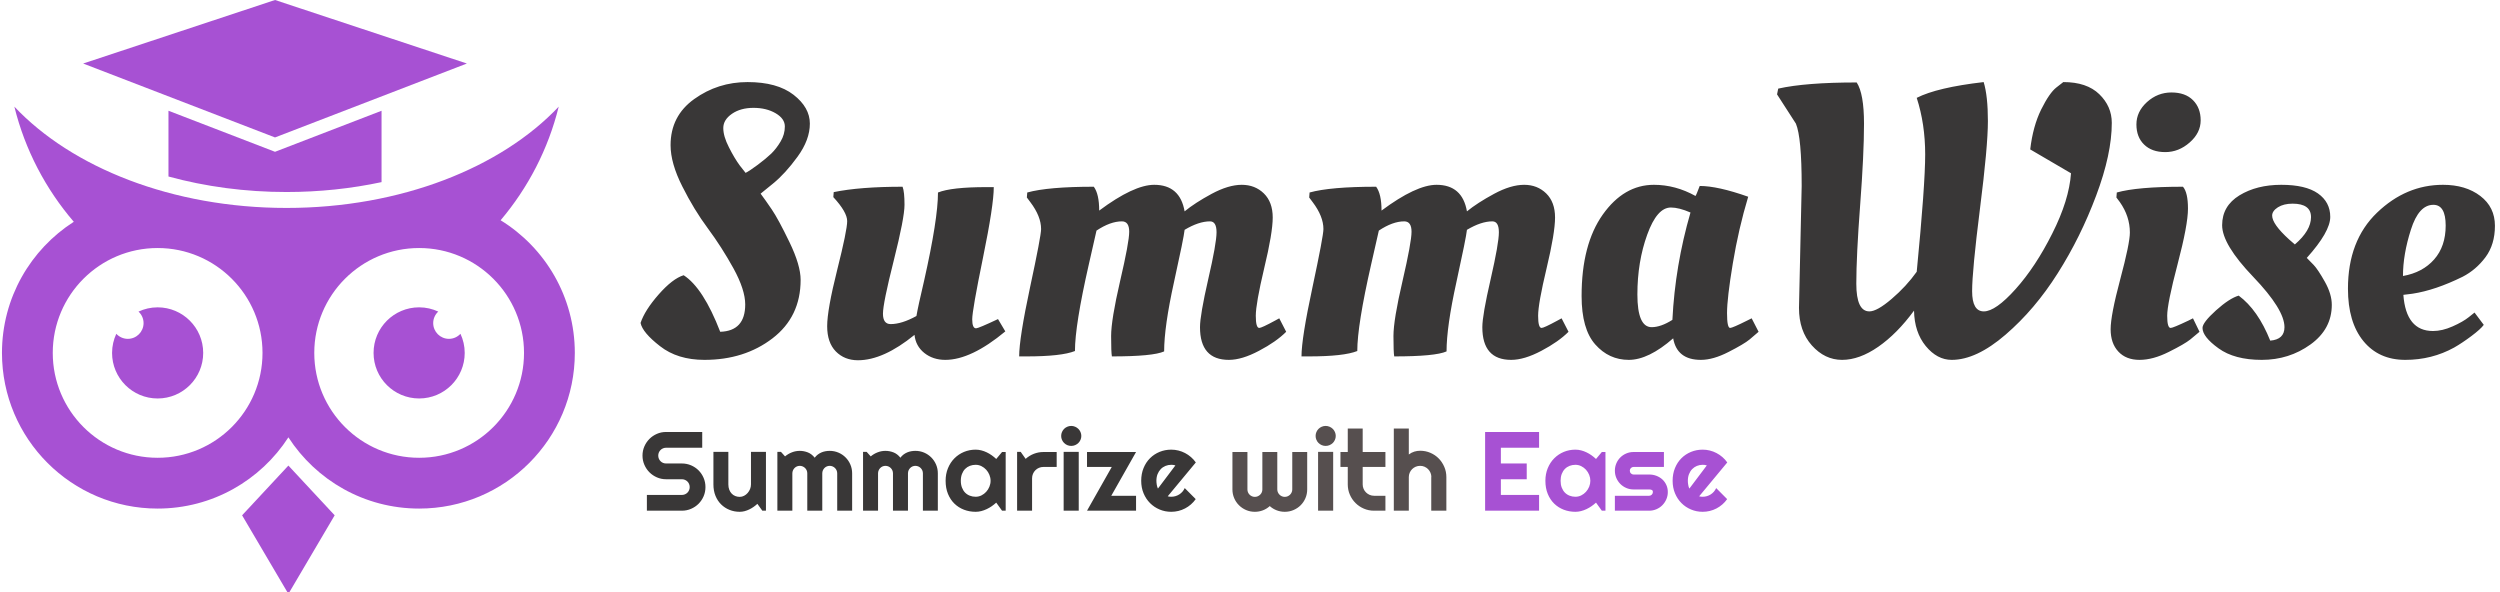 <svg xmlns="http://www.w3.org/2000/svg" version="1.1" xmlns:xlink="http://www.w3.org/1999/xlink" xmlns:svgjs="http://svgjs.dev/svgjs" width="2000" height="474" viewBox="0 0 2000 474"><g transform="matrix(1,0,0,1,-1.212,0.552)"><svg viewBox="0 0 396 94" data-background-color="#ffffff" preserveAspectRatio="xMidYMid meet" height="474" width="2000" xmlns="http://www.w3.org/2000/svg" xmlns:xlink="http://www.w3.org/1999/xlink"><g id="tight-bounds" transform="matrix(1,0,0,1,0.24,-0.11)"><svg viewBox="0 0 395.52 94.219" height="94.219" width="395.52"><g><svg viewBox="0 0 531.7 126.659" height="94.219" width="395.52"><g transform="matrix(1,0,0,1,136.18,17.505)"><svg viewBox="0 0 395.52 91.649" height="91.649" width="395.52"><g id="textblocktransform"><svg viewBox="0 0 395.52 91.649" height="91.649" width="395.52" id="textblock"><g><svg viewBox="0 0 395.52 59.328" height="59.328" width="395.52"><g transform="matrix(1,0,0,1,0,0)"><svg width="395.52" viewBox="0.8 -35.5 240.98 36.15" height="59.328" data-palette-color="#393737"><path d="M21.6-9.8L21.6-9.8Q21.6-5 17.95-2.2 14.3 0.6 9.1 0.6L9.1 0.6Q5.6 0.6 3.33-1.18 1.05-2.95 0.8-4.2L0.8-4.2Q1.35-5.85 3.15-7.9 4.95-9.95 6.4-10.4L6.4-10.4Q8.95-8.75 11.15-3.05L11.15-3.05Q14.4-3.15 14.4-6.6L14.4-6.6Q14.4-8.5 12.88-11.28 11.35-14.05 9.55-16.48 7.75-18.9 6.23-21.93 4.7-24.95 4.7-27.3L4.7-27.3Q4.7-31.1 7.78-33.3 10.85-35.5 14.7-35.5 18.55-35.5 20.68-33.85 22.8-32.2 22.8-30.1 22.8-28 21.2-25.8 19.6-23.6 18-22.3L18-22.3 16.4-21Q17-20.2 17.85-18.95 18.7-17.7 20.15-14.7 21.6-11.7 21.6-9.8ZM17.78-26.2Q18.45-26.85 19-27.78 19.55-28.7 19.55-29.73 19.55-30.75 18.35-31.45 17.15-32.15 15.48-32.15 13.8-32.15 12.68-31.38 11.55-30.6 11.55-29.53 11.55-28.45 12.28-27.03 13-25.6 13.7-24.65L13.7-24.65 14.45-23.7Q14.95-23.95 16.03-24.75 17.1-25.55 17.78-26.2ZM25.05-3.78Q25.05-5.9 26.35-11.08 27.65-16.25 27.65-17.43 27.65-18.6 25.85-20.55L25.85-20.55 25.9-21.2Q29.3-21.9 34.85-21.9L34.85-21.9Q35.1-21.25 35.1-19.55 35.1-17.85 33.7-12.3 32.3-6.75 32.3-5.4 32.3-4.05 33.3-4.05L33.3-4.05Q34.75-4.05 36.65-5.1L36.65-5.1Q36.85-6.3 37.65-9.7L37.65-9.7Q39.45-17.7 39.45-21.15L39.45-21.15Q41.2-21.85 45.75-21.85L45.75-21.85 46.7-21.85Q46.7-19.5 45.3-12.68 43.9-5.85 43.9-4.67 43.9-3.5 44.4-3.5L44.4-3.5Q44.7-3.5 47.25-4.7L47.25-4.7 48.2-3.1Q43.75 0.6 40.4 0.6L40.4 0.6Q38.8 0.6 37.67-0.3 36.55-1.2 36.4-2.65L36.4-2.65Q32.35 0.65 29.05 0.65L29.05 0.65Q27.3 0.65 26.17-0.5 25.05-1.65 25.05-3.78ZM50.95 0.15L50.95 0.15 50 0.15Q50-2.2 51.42-8.85 52.85-15.5 52.85-16.4L52.85-16.4Q52.85-18.05 51.45-19.9L51.45-19.9 51-20.5 51.05-21.15Q53.75-21.9 59.7-21.9L59.7-21.9Q60.4-20.95 60.4-18.8L60.4-18.8Q64.9-22.15 67.55-22.15L67.55-22.15Q70.9-22.15 71.5-18.7L71.5-18.7Q72.84-19.8 75.02-20.98 77.2-22.15 78.92-22.15 80.65-22.15 81.8-21.03 82.95-19.9 82.95-17.9 82.95-15.9 81.84-11.3 80.75-6.7 80.75-5.13 80.75-3.55 81.2-3.55L81.2-3.55Q81.5-3.55 83.25-4.5L83.25-4.5 83.8-4.8 84.7-3.05Q83.4-1.75 81.17-0.58 78.95 0.6 77.25 0.6L77.25 0.6Q73.5 0.6 73.5-3.65L73.5-3.65Q73.5-5.2 74.57-9.88 75.65-14.55 75.65-15.98 75.65-17.4 74.8-17.4L74.8-17.4Q73.34-17.4 71.5-16.3L71.5-16.3Q71.4-15.3 70.12-9.5 68.84-3.7 68.84-0.5L68.84-0.5Q67.4 0.15 62.05 0.15L62.05 0.15Q61.95-0.4 61.95-2.5 61.95-4.6 63.12-9.65 64.3-14.7 64.3-16.05 64.3-17.4 63.35-17.4L63.35-17.4Q61.85-17.4 60.05-16.2L60.05-16.2Q59.95-15.75 59.05-11.8L59.05-11.8Q57.25-3.9 57.25-0.55L57.25-0.55Q55.5 0.15 50.95 0.15ZM87.64 0.15L87.64 0.15 86.69 0.15Q86.69-2.2 88.12-8.85 89.54-15.5 89.54-16.4L89.54-16.4Q89.54-18.05 88.14-19.9L88.14-19.9 87.69-20.5 87.74-21.15Q90.44-21.9 96.39-21.9L96.39-21.9Q97.09-20.95 97.09-18.8L97.09-18.8Q101.59-22.15 104.24-22.15L104.24-22.15Q107.59-22.15 108.19-18.7L108.19-18.7Q109.54-19.8 111.72-20.98 113.89-22.15 115.62-22.15 117.34-22.15 118.49-21.03 119.64-19.9 119.64-17.9 119.64-15.9 118.54-11.3 117.44-6.7 117.44-5.13 117.44-3.55 117.89-3.55L117.89-3.55Q118.19-3.55 119.94-4.5L119.94-4.5 120.49-4.8 121.39-3.05Q120.09-1.75 117.87-0.58 115.64 0.6 113.94 0.6L113.94 0.6Q110.19 0.6 110.19-3.65L110.19-3.65Q110.19-5.2 111.27-9.88 112.34-14.55 112.34-15.98 112.34-17.4 111.49-17.4L111.49-17.4Q110.04-17.4 108.19-16.3L108.19-16.3Q108.09-15.3 106.82-9.5 105.54-3.7 105.54-0.5L105.54-0.5Q104.09 0.15 98.74 0.15L98.74 0.15Q98.64-0.4 98.64-2.5 98.64-4.6 99.82-9.65 100.99-14.7 100.99-16.05 100.99-17.4 100.04-17.4L100.04-17.4Q98.54-17.4 96.74-16.2L96.74-16.2Q96.64-15.75 95.74-11.8L95.74-11.8Q93.94-3.9 93.94-0.55L93.94-0.55Q92.19 0.15 87.64 0.15ZM137.89-20.7L137.89-20.7Q137.99-20.8 138.44-22L138.44-22Q140.79-22 144.74-20.6L144.74-20.6Q143.49-16.45 142.74-11.93 141.99-7.4 141.99-5.48 141.99-3.55 142.39-3.55L142.39-3.55Q142.69-3.55 144.59-4.5L144.59-4.5 145.19-4.8 146.09-3.05Q145.64-2.65 144.92-2.05 144.19-1.45 142.19-0.43 140.19 0.6 138.59 0.6L138.59 0.6Q135.49 0.6 134.99-2.2L134.99-2.2Q131.79 0.6 129.22 0.6 126.64 0.6 124.87-1.4 123.09-3.4 123.09-7.7L123.09-7.7Q123.09-14.4 125.84-18.28 128.59-22.15 132.49-22.15L132.49-22.15Q135.29-22.15 137.89-20.7ZM132.19-3.65L132.19-3.65Q133.39-3.65 134.89-4.6L134.89-4.6Q135.24-11.65 137.24-18.55L137.24-18.55Q135.74-19.2 134.69-19.2L134.69-19.2Q132.89-19.2 131.62-15.68 130.34-12.15 130.34-7.9 130.34-3.65 132.19-3.65ZM151.34-6.15L151.34-6.15Q151.34-6.15 151.69-22L151.69-22Q151.69-28.3 150.94-30.1L150.94-30.1 148.49-33.9 148.64-34.65Q152.19-35.45 158.84-35.45L158.84-35.45Q159.79-34 159.79-30.08 159.79-26.15 159.29-19.53 158.79-12.9 158.79-9.3 158.79-5.7 160.49-5.7L160.49-5.7Q161.49-5.7 163.39-7.33 165.29-8.95 166.64-10.85L166.64-10.85Q167.74-22.15 167.74-26.1 167.74-30.05 166.64-33.45L166.64-33.45Q169.29-34.8 175.34-35.5L175.34-35.5Q175.89-33.7 175.89-30.43 175.89-27.15 174.86-19.05 173.84-10.95 173.84-8.33 173.84-5.7 175.36-5.7 176.89-5.7 179.49-8.6 182.09-11.5 184.26-15.83 186.44-20.15 186.69-23.65L186.69-23.65 181.39-26.75Q181.74-29.75 182.81-31.93 183.89-34.1 184.79-34.8L184.79-34.8 185.69-35.5Q188.74-35.5 190.36-33.93 191.99-32.35 191.99-30.2L191.99-30.2Q191.99-26.15 189.96-20.75 187.94-15.35 184.96-10.65 181.99-5.95 178.19-2.68 174.39 0.6 171.19 0.6L171.19 0.6Q169.29 0.6 167.81-1.2 166.34-3 166.29-5.8L166.29-5.8Q164.09-2.8 161.64-1.1 159.19 0.6 156.94 0.6 154.69 0.6 153.01-1.28 151.34-3.15 151.34-6.15ZM201.89-19.05Q201.89-16.95 200.54-11.83 199.19-6.7 199.19-5.13 199.19-3.55 199.64-3.55L199.64-3.55Q199.94-3.55 201.94-4.5L201.94-4.5 202.54-4.8 203.39-3.05Q202.94-2.65 202.19-2.05 201.44-1.45 199.39-0.43 197.34 0.6 195.59 0.6 193.84 0.6 192.84-0.48 191.84-1.55 191.84-3.38 191.84-5.2 193.09-9.88 194.34-14.55 194.34-15.95L194.34-15.95Q194.34-18.05 193.04-19.9L193.04-19.9 192.59-20.5 192.64-21.15Q195.29-21.9 201.24-21.9L201.24-21.9Q201.89-21.15 201.89-19.05ZM196.19-27.38Q195.19-28.35 195.19-30 195.19-31.65 196.56-32.9 197.94-34.15 199.74-34.15 201.54-34.15 202.54-33.15 203.54-32.15 203.54-30.53 203.54-28.9 202.11-27.65 200.69-26.4 198.94-26.4 197.19-26.4 196.19-27.38ZM220.58-6.55L220.58-6.55Q220.58-3.4 217.81-1.4 215.03 0.6 211.48 0.6 207.93 0.6 205.86-0.9 203.78-2.4 203.78-3.55L203.78-3.55Q203.78-4.25 205.53-5.83 207.28-7.4 208.48-7.75L208.48-7.75Q210.98-5.9 212.58-1.9L212.58-1.9Q214.43-2.05 214.43-3.65L214.43-3.65Q214.43-5.95 210.38-10.18 206.33-14.4 206.33-16.9 206.33-19.4 208.58-20.78 210.83-22.15 214.01-22.15 217.18-22.15 218.78-21.03 220.38-19.9 220.38-17.98 220.38-16.05 217.33-12.65L217.33-12.65Q217.68-12.3 218.23-11.73 218.78-11.15 219.68-9.55 220.58-7.95 220.58-6.55ZM215.78-14.4Q217.88-16.2 217.88-17.95 217.88-19.7 215.48-19.7L215.48-19.7Q214.33-19.7 213.58-19.23 212.83-18.75 212.83-18.15L212.83-18.15Q212.83-17.05 215.03-15.05L215.03-15.05 215.78-14.4ZM222.68-8.65L222.68-8.65Q222.68-14.9 226.46-18.53 230.23-22.15 235.03-22.15L235.03-22.15Q237.98-22.15 239.88-20.7 241.78-19.25 241.78-16.82 241.78-14.4 240.56-12.75 239.33-11.1 237.58-10.2L237.58-10.2Q234.03-8.45 231.08-8L231.08-8 229.88-7.85Q230.23-3.15 233.73-3.15L233.73-3.15Q234.93-3.15 236.28-3.75 237.63-4.35 238.38-4.95L238.38-4.95 239.13-5.55 240.33-3.95Q239.93-3.4 238.73-2.5 237.53-1.6 236.48-1L236.48-1Q233.58 0.6 230.13 0.6 226.68 0.6 224.68-1.85 222.68-4.3 222.68-8.65ZM229.83-10.3Q232.38-10.75 233.88-12.45 235.38-14.15 235.38-16.85 235.38-19.55 233.78-19.55L233.78-19.55Q231.88-19.55 230.86-16.32 229.83-13.1 229.83-10.3L229.83-10.3Z" opacity="1" transform="matrix(1,0,0,1,0,0)" fill="#393737" class="wordmark-text-0" data-fill-palette-color="primary" id="text-0"></path></svg></g></svg></g><g transform="matrix(1,0,0,1,0,73.334)"><svg viewBox="0 0 232.21 18.315" height="18.315" width="232.21"><g transform="matrix(1,0,0,1,0,0)"><svg width="232.21" viewBox="1.2 -37.7 482.41 38.19" height="18.315" data-palette-color="#564f4f"><g class="slogan-text-1" data-fill-palette-color="secondary" id="text-1"><path d="M1.2-24.51L1.2-24.51Q1.2-26.68 2.03-28.59 2.86-30.49 4.28-31.92 5.71-33.35 7.62-34.18 9.52-35.01 11.69-35.01L11.69-35.01 27.76-35.01 27.76-28 11.69-28Q10.96-28 10.33-27.73 9.69-27.47 9.22-26.99 8.74-26.51 8.47-25.88 8.2-25.24 8.2-24.51L8.2-24.51Q8.2-23.78 8.47-23.13 8.74-22.49 9.22-22.01 9.69-21.53 10.33-21.26 10.96-21 11.69-21L11.69-21 18.7-21Q20.87-21 22.79-20.18 24.71-19.36 26.14-17.93 27.56-16.5 28.38-14.59 29.2-12.67 29.2-10.5L29.2-10.5Q29.2-8.33 28.38-6.42 27.56-4.52 26.14-3.09 24.71-1.66 22.79-0.83 20.87 0 18.7 0L18.7 0 3.15 0 3.15-7.01 18.7-7.01Q19.43-7.01 20.07-7.28 20.7-7.54 21.18-8.02 21.66-8.5 21.92-9.13 22.19-9.77 22.19-10.5L22.19-10.5Q22.19-11.23 21.92-11.87 21.66-12.5 21.18-12.98 20.7-13.45 20.07-13.72 19.43-13.99 18.7-13.99L18.7-13.99 11.69-13.99Q9.52-13.99 7.62-14.82 5.71-15.65 4.28-17.08 2.86-18.51 2.03-20.42 1.2-22.34 1.2-24.51ZM54.49 0L52.29-3.05Q51.49-2.32 50.57-1.67 49.66-1.03 48.65-0.55 47.65-0.07 46.59 0.21 45.53 0.49 44.43 0.49L44.43 0.49Q42.01 0.49 39.89-0.37 37.77-1.22 36.17-2.8 34.57-4.37 33.65-6.63 32.74-8.89 32.74-11.69L32.74-11.69 32.74-26.15 39.38-26.15 39.38-11.69Q39.38-10.38 39.78-9.34 40.18-8.3 40.87-7.59 41.55-6.88 42.47-6.52 43.38-6.15 44.43-6.15L44.43-6.15Q45.46-6.15 46.37-6.63 47.29-7.1 47.97-7.89 48.65-8.67 49.05-9.66 49.44-10.64 49.44-11.69L49.44-11.69 49.44-26.15 56.1-26.15 56.1 0 54.49 0ZM94.43-16.6L94.43 0 87.79 0 87.79-16.6Q87.79-17.29 87.53-17.9 87.28-18.51 86.81-18.97 86.35-19.43 85.74-19.69 85.13-19.95 84.44-19.95L84.44-19.95Q83.76-19.95 83.16-19.69 82.56-19.43 82.11-18.97 81.66-18.51 81.4-17.9 81.15-17.29 81.15-16.6L81.15-16.6 81.15 0 74.48 0 74.48-16.6Q74.48-17.29 74.23-17.9 73.97-18.51 73.51-18.97 73.04-19.43 72.43-19.69 71.82-19.95 71.14-19.95L71.14-19.95Q70.45-19.95 69.86-19.69 69.26-19.43 68.81-18.97 68.35-18.51 68.1-17.9 67.84-17.29 67.84-16.6L67.84-16.6 67.84 0 61.18 0 61.18-26.15 62.79-26.15 64.59-24.15Q65.99-25.32 67.66-25.96 69.33-26.61 71.14-26.61L71.14-26.61Q72.97-26.61 74.71-25.93 76.46-25.24 77.78-23.56L77.78-23.56Q78.39-24.39 79.17-24.98 79.95-25.56 80.82-25.93 81.68-26.29 82.61-26.45 83.54-26.61 84.44-26.61L84.44-26.61Q86.52-26.61 88.34-25.83 90.16-25.05 91.51-23.69 92.87-22.34 93.65-20.51 94.43-18.68 94.43-16.6L94.43-16.6ZM132.54-16.6L132.54 0 125.9 0 125.9-16.6Q125.9-17.29 125.64-17.9 125.38-18.51 124.92-18.97 124.46-19.43 123.85-19.69 123.23-19.95 122.55-19.95L122.55-19.95Q121.87-19.95 121.27-19.69 120.67-19.43 120.22-18.97 119.77-18.51 119.51-17.9 119.26-17.29 119.26-16.6L119.26-16.6 119.26 0 112.59 0 112.59-16.6Q112.59-17.29 112.33-17.9 112.08-18.51 111.61-18.97 111.15-19.43 110.54-19.69 109.93-19.95 109.25-19.95L109.25-19.95Q108.56-19.95 107.96-19.69 107.37-19.43 106.91-18.97 106.46-18.51 106.21-17.9 105.95-17.29 105.95-16.6L105.95-16.6 105.95 0 99.28 0 99.28-26.15 100.9-26.15 102.7-24.15Q104.09-25.32 105.77-25.96 107.44-26.61 109.25-26.61L109.25-26.61Q111.08-26.61 112.82-25.93 114.57-25.24 115.89-23.56L115.89-23.56Q116.5-24.39 117.28-24.98 118.06-25.56 118.93-25.93 119.79-26.29 120.72-26.45 121.65-26.61 122.55-26.61L122.55-26.61Q124.63-26.61 126.45-25.83 128.26-25.05 129.62-23.69 130.97-22.34 131.76-20.51 132.54-18.68 132.54-16.6L132.54-16.6ZM162.71-26.1L162.71 0 161.1 0 158.51-3.59Q157.56-2.73 156.5-1.99 155.43-1.25 154.26-0.7 153.09-0.15 151.86 0.17 150.62 0.49 149.36 0.49L149.36 0.49Q146.6 0.49 144.17-0.44 141.74-1.37 139.92-3.14 138.1-4.91 137.05-7.47 136-10.03 136-13.31L136-13.31Q136-16.36 137.05-18.91 138.1-21.46 139.92-23.29 141.74-25.12 144.17-26.14 146.6-27.15 149.36-27.15L149.36-27.15Q150.62-27.15 151.87-26.83 153.12-26.51 154.29-25.95 155.46-25.39 156.52-24.63 157.58-23.88 158.51-23L158.51-23 161.1-26.1 162.71-26.1ZM156-13.31L156-13.31Q156-14.67 155.47-15.95 154.95-17.24 154.04-18.23 153.14-19.21 151.93-19.81 150.72-20.41 149.36-20.41L149.36-20.41Q147.99-20.41 146.78-19.95 145.57-19.48 144.68-18.58 143.79-17.68 143.28-16.35 142.76-15.01 142.76-13.31L142.76-13.31Q142.76-11.6 143.28-10.27 143.79-8.94 144.68-8.03 145.57-7.13 146.78-6.67 147.99-6.2 149.36-6.2L149.36-6.2Q150.72-6.2 151.93-6.8 153.14-7.4 154.04-8.39 154.95-9.38 155.47-10.66 156-11.94 156-13.31ZM174.45-14.4L174.45 0 167.79 0 167.79-26.15 169.4-26.15 171.59-23.05Q173.21-24.51 175.26-25.31 177.31-26.1 179.5-26.1L179.5-26.1 185.39-26.1 185.39-19.46 179.5-19.46Q178.45-19.46 177.53-19.07 176.6-18.68 175.92-17.99 175.23-17.31 174.84-16.38 174.45-15.45 174.45-14.4L174.45-14.4ZM196.35-33.25L196.35-33.25Q196.35-32.32 195.99-31.52 195.64-30.71 195.03-30.11 194.42-29.52 193.6-29.16 192.78-28.81 191.86-28.81L191.86-28.81Q190.93-28.81 190.11-29.16 189.29-29.52 188.69-30.11 188.1-30.71 187.74-31.52 187.39-32.32 187.39-33.25L187.39-33.25Q187.39-34.16 187.74-34.97 188.1-35.79 188.69-36.39 189.29-36.99 190.11-37.34 190.93-37.7 191.86-37.7L191.86-37.7Q192.78-37.7 193.6-37.34 194.42-36.99 195.03-36.39 195.64-35.79 195.99-34.97 196.35-34.16 196.35-33.25ZM195.2-26.15L195.2 0 188.49 0 188.49-26.15 195.2-26.15ZM220.69-6.64L220.69 0 198.88 0 209.89-19.46 198.88-19.46 198.88-26.1 220.69-26.1 209.67-6.64 220.69-6.64ZM247.27-21.46L234.77-6.4Q235.16-6.27 235.55-6.24 235.94-6.2 236.33-6.2L236.33-6.2Q237.31-6.2 238.21-6.47 239.12-6.74 239.91-7.24 240.7-7.74 241.33-8.46 241.95-9.18 242.34-10.06L242.34-10.06 247.22-5.15Q246.29-3.83 245.08-2.78 243.88-1.73 242.47-1 241.07-0.27 239.52 0.11 237.97 0.49 236.33 0.49L236.33 0.49Q233.57 0.49 231.14-0.54 228.72-1.56 226.9-3.39 225.08-5.22 224.03-7.75 222.98-10.28 222.98-13.31L222.98-13.31Q222.98-16.41 224.03-18.97 225.08-21.53 226.9-23.34 228.72-25.15 231.14-26.15 233.57-27.15 236.33-27.15L236.33-27.15Q237.97-27.15 239.53-26.76 241.09-26.37 242.5-25.63 243.9-24.9 245.12-23.84 246.34-22.78 247.27-21.46L247.27-21.46ZM230.42-9.84L238.19-20.14Q237.72-20.31 237.27-20.36 236.82-20.41 236.33-20.41L236.33-20.41Q234.97-20.41 233.76-19.91 232.55-19.41 231.66-18.48 230.77-17.55 230.25-16.25 229.74-14.94 229.74-13.31L229.74-13.31Q229.74-12.94 229.78-12.48 229.81-12.01 229.9-11.54 229.98-11.06 230.11-10.62 230.23-10.18 230.42-9.84L230.42-9.84Z" fill="#393737" data-fill-palette-color="primary"></path><path d="M296.8-26.1L296.8-9.45Q296.8-7.4 296.02-5.58 295.24-3.76 293.89-2.42 292.53-1.07 290.71-0.29 288.89 0.49 286.82 0.49L286.82 0.49Q284.96 0.49 283.25-0.16 281.54-0.81 280.15-2.05L280.15-2.05Q278.79-0.81 277.09-0.16 275.39 0.49 273.51 0.49L273.51 0.49Q271.44 0.49 269.63-0.29 267.82-1.07 266.47-2.42 265.11-3.76 264.33-5.58 263.55-7.4 263.55-9.45L263.55-9.45 263.55-26.1 270.22-26.1 270.22-9.45Q270.22-8.76 270.47-8.17 270.73-7.57 271.18-7.12 271.63-6.67 272.23-6.41 272.83-6.15 273.51-6.15L273.51-6.15Q274.2-6.15 274.81-6.41 275.42-6.67 275.88-7.12 276.34-7.57 276.6-8.17 276.86-8.76 276.86-9.45L276.86-9.45 276.86-26.1 283.5-26.1 283.5-9.45Q283.5-8.76 283.77-8.17 284.04-7.57 284.49-7.12 284.94-6.67 285.54-6.41 286.13-6.15 286.82-6.15L286.82-6.15Q287.5-6.15 288.11-6.41 288.72-6.67 289.17-7.12 289.63-7.57 289.89-8.17 290.16-8.76 290.16-9.45L290.16-9.45 290.16-26.1 296.8-26.1ZM309.5-33.25L309.5-33.25Q309.5-32.32 309.14-31.52 308.79-30.71 308.18-30.11 307.57-29.52 306.75-29.16 305.93-28.81 305-28.81L305-28.81Q304.08-28.81 303.26-29.16 302.44-29.52 301.84-30.11 301.24-30.71 300.89-31.52 300.54-32.32 300.54-33.25L300.54-33.25Q300.54-34.16 300.89-34.97 301.24-35.79 301.84-36.39 302.44-36.99 303.26-37.34 304.08-37.7 305-37.7L305-37.7Q305.93-37.7 306.75-37.34 307.57-36.99 308.18-36.39 308.79-35.79 309.14-34.97 309.5-34.16 309.5-33.25ZM308.35-26.15L308.35 0 301.64 0 301.64-26.15 308.35-26.15ZM331.59 0L326.53 0Q324.12 0 321.99-0.92 319.87-1.83 318.27-3.43 316.67-5.03 315.76-7.15 314.84-9.28 314.84-11.69L314.84-11.69 314.84-19.46 311.59-19.46 311.59-26.1 314.84-26.1 314.84-36.55 321.48-36.55 321.48-26.1 331.59-26.1 331.59-19.46 321.48-19.46 321.48-11.69Q321.48-10.64 321.87-9.73 322.26-8.81 322.95-8.13 323.63-7.45 324.56-7.04 325.49-6.64 326.53-6.64L326.53-6.64 331.59-6.64 331.59 0ZM341.99-14.94L341.99 0 335.32 0 335.32-36.55 341.99-36.55 341.99-25Q343.18-25.9 344.45-26.28 345.72-26.66 347.04-26.66L347.04-26.66Q349.46-26.66 351.58-25.74 353.71-24.83 355.28-23.23 356.85-21.63 357.77-19.49 358.69-17.36 358.69-14.94L358.69-14.94 358.69 0 351.97 0 351.97-14.94 352.02-14.94Q352.02-15.97 351.63-16.88 351.24-17.8 350.56-18.48 349.87-19.17 348.97-19.56 348.07-19.95 347.04-19.95L347.04-19.95Q345.99-19.95 345.06-19.56 344.14-19.17 343.45-18.48 342.77-17.8 342.38-16.88 341.99-15.97 341.99-14.94L341.99-14.94Z" fill="#564f4f" data-fill-palette-color="secondary"></path><path d="M399.92-7.01L399.92 0 375.92 0 375.92-35.01 399.92-35.01 399.92-28 382.93-28 382.93-21 394.43-21 394.43-13.99 382.93-13.99 382.93-7.01 399.92-7.01ZM429.44-26.1L429.44 0 427.83 0 425.24-3.59Q424.29-2.73 423.22-1.99 422.16-1.25 420.99-0.7 419.82-0.15 418.58 0.17 417.35 0.49 416.08 0.49L416.08 0.49Q413.32 0.49 410.89-0.44 408.47-1.37 406.65-3.14 404.83-4.91 403.78-7.47 402.73-10.03 402.73-13.31L402.73-13.31Q402.73-16.36 403.78-18.91 404.83-21.46 406.65-23.29 408.47-25.12 410.89-26.14 413.32-27.15 416.08-27.15L416.08-27.15Q417.35-27.15 418.6-26.83 419.84-26.51 421.01-25.95 422.19-25.39 423.25-24.63 424.31-23.88 425.24-23L425.24-23 427.83-26.1 429.44-26.1ZM422.72-13.31L422.72-13.31Q422.72-14.67 422.2-15.95 421.67-17.24 420.77-18.23 419.87-19.21 418.66-19.81 417.45-20.41 416.08-20.41L416.08-20.41Q414.72-20.41 413.51-19.95 412.3-19.48 411.41-18.58 410.52-17.68 410-16.35 409.49-15.01 409.49-13.31L409.49-13.31Q409.49-11.6 410-10.27 410.52-8.94 411.41-8.03 412.3-7.13 413.51-6.67 414.72-6.2 416.08-6.2L416.08-6.2Q417.45-6.2 418.66-6.8 419.87-7.4 420.77-8.39 421.67-9.38 422.2-10.66 422.72-11.94 422.72-13.31ZM448.87 0L448.87 0 433.63 0 433.63-6.64 448.87-6.64Q449.55-6.64 450.04-7.13 450.53-7.62 450.53-8.3L450.53-8.3Q450.53-9.01 450.04-9.23 449.55-9.45 448.87-9.45L448.87-9.45 441.93-9.45Q440.2-9.45 438.69-10.11 437.17-10.77 436.05-11.9 434.93-13.04 434.28-14.55 433.63-16.06 433.63-17.8L433.63-17.8Q433.63-19.53 434.28-21.04 434.93-22.56 436.05-23.68 437.17-24.8 438.69-25.45 440.2-26.1 441.93-26.1L441.93-26.1 455.44-26.1 455.44-19.46 441.93-19.46Q441.25-19.46 440.76-18.97 440.27-18.48 440.27-17.8L440.27-17.8Q440.27-17.09 440.76-16.59 441.25-16.09 441.93-16.09L441.93-16.09 448.87-16.09Q450.58-16.09 452.09-15.52 453.6-14.94 454.73-13.92 455.85-12.89 456.51-11.45 457.17-10.01 457.17-8.3L457.17-8.3Q457.17-6.57 456.51-5.07 455.85-3.56 454.73-2.43 453.6-1.29 452.09-0.65 450.58 0 448.87 0ZM483.61-21.46L471.11-6.4Q471.5-6.27 471.89-6.24 472.28-6.2 472.67-6.2L472.67-6.2Q473.65-6.2 474.55-6.47 475.45-6.74 476.25-7.24 477.04-7.74 477.66-8.46 478.28-9.18 478.68-10.06L478.68-10.06 483.56-5.15Q482.63-3.83 481.42-2.78 480.21-1.73 478.81-1 477.41-0.27 475.86 0.11 474.31 0.49 472.67 0.49L472.67 0.49Q469.91 0.49 467.48-0.54 465.05-1.56 463.23-3.39 461.41-5.22 460.36-7.75 459.31-10.28 459.31-13.31L459.31-13.31Q459.31-16.41 460.36-18.97 461.41-21.53 463.23-23.34 465.05-25.15 467.48-26.15 469.91-27.15 472.67-27.15L472.67-27.15Q474.31-27.15 475.87-26.76 477.43-26.37 478.83-25.63 480.24-24.9 481.46-23.84 482.68-22.78 483.61-21.46L483.61-21.46ZM466.76-9.84L474.52-20.14Q474.06-20.31 473.61-20.36 473.16-20.41 472.67-20.41L472.67-20.41Q471.3-20.41 470.09-19.91 468.89-19.41 467.99-18.48 467.1-17.55 466.59-16.25 466.08-14.94 466.08-13.31L466.08-13.31Q466.08-12.94 466.11-12.48 466.15-12.01 466.24-11.54 466.32-11.06 466.44-10.62 466.57-10.18 466.76-9.84L466.76-9.84Z" fill="#a751d3" data-fill-palette-color="accent"></path></g></svg></g></svg></g></svg></g></svg></g><g><svg viewBox="0 0 122.175 126.659" height="126.659" width="122.175"><g><svg xmlns="http://www.w3.org/2000/svg" xmlns:xlink="http://www.w3.org/1999/xlink" version="1.1" x="0" y="0" viewBox="7.259 5.689 85.484 88.622" enable-background="new 0 0 100 100" xml:space="preserve" height="126.659" width="122.175" class="icon-icon-0" data-fill-palette-color="accent" id="icon-0"><path d="M30.487 51.552c-1.02 0-1.984 0.229-2.854 0.634 0.463 0.43 0.756 1.036 0.756 1.716 0 1.299-1.053 2.352-2.351 2.352-0.68 0-1.286-0.292-1.718-0.754-0.4 0.868-0.632 1.832-0.632 2.853 0 3.756 3.044 6.799 6.799 6.799s6.8-3.043 6.8-6.799C37.287 54.595 34.242 51.552 30.487 51.552z" fill="#a751d3" data-fill-palette-color="accent"></path><path d="M81.67 38.557c4.09-4.834 7.106-10.607 8.67-16.953-8.578 9.088-23.557 15.115-40.615 15.115-17.059 0-32.039-6.027-40.617-15.115 1.589 6.446 4.679 12.299 8.868 17.18C11.533 42.914 7.259 50.131 7.259 58.352c0 12.829 10.4 23.229 23.229 23.229 8.184 0 15.376-4.236 19.513-10.63 4.138 6.394 11.328 10.63 19.514 10.63 12.829 0 23.228-10.399 23.228-23.229C92.741 49.98 88.312 42.646 81.67 38.557zM30.487 74.001c-8.643 0-15.649-7.006-15.649-15.649 0-8.643 7.006-15.651 15.649-15.651s15.651 7.009 15.651 15.651C46.139 66.995 39.13 74.001 30.487 74.001zM69.514 74.001c-8.645 0-15.65-7.006-15.65-15.649 0-8.643 7.006-15.651 15.65-15.651 8.643 0 15.649 7.009 15.649 15.651C85.163 66.995 78.156 74.001 69.514 74.001z" fill="#a751d3" data-fill-palette-color="accent"></path><path d="M73.961 56.253c-1.298 0-2.351-1.053-2.351-2.352 0-0.68 0.293-1.286 0.754-1.716-0.867-0.404-1.832-0.634-2.851-0.634-3.757 0-6.802 3.043-6.802 6.8 0 3.756 3.045 6.799 6.802 6.799 3.754 0 6.799-3.043 6.799-6.799 0-1.021-0.231-1.984-0.635-2.853C75.249 55.961 74.641 56.253 73.961 56.253z" fill="#a751d3" data-fill-palette-color="accent"></path><polygon points="50,94.311 43.093,82.586 50,75.164 56.907,82.586 " fill="#a751d3" data-fill-palette-color="accent"></polygon><path d="M48.004 28.341l-15.899-6.125v9.812c5.498 1.509 11.461 2.315 17.62 2.315 4.895 0 9.666-0.511 14.177-1.476V22.217L48.004 28.341z" fill="#a751d3" data-fill-palette-color="accent"></path><polygon points="48.004,26.198 19.375,15.169 48.004,5.689 76.635,15.169 " fill="#a751d3" data-fill-palette-color="accent"></polygon></svg></g></svg></g></svg></g><defs></defs></svg><rect width="395.52" height="94.219" fill="none" stroke="none" visibility="hidden"></rect></g></svg></g></svg>